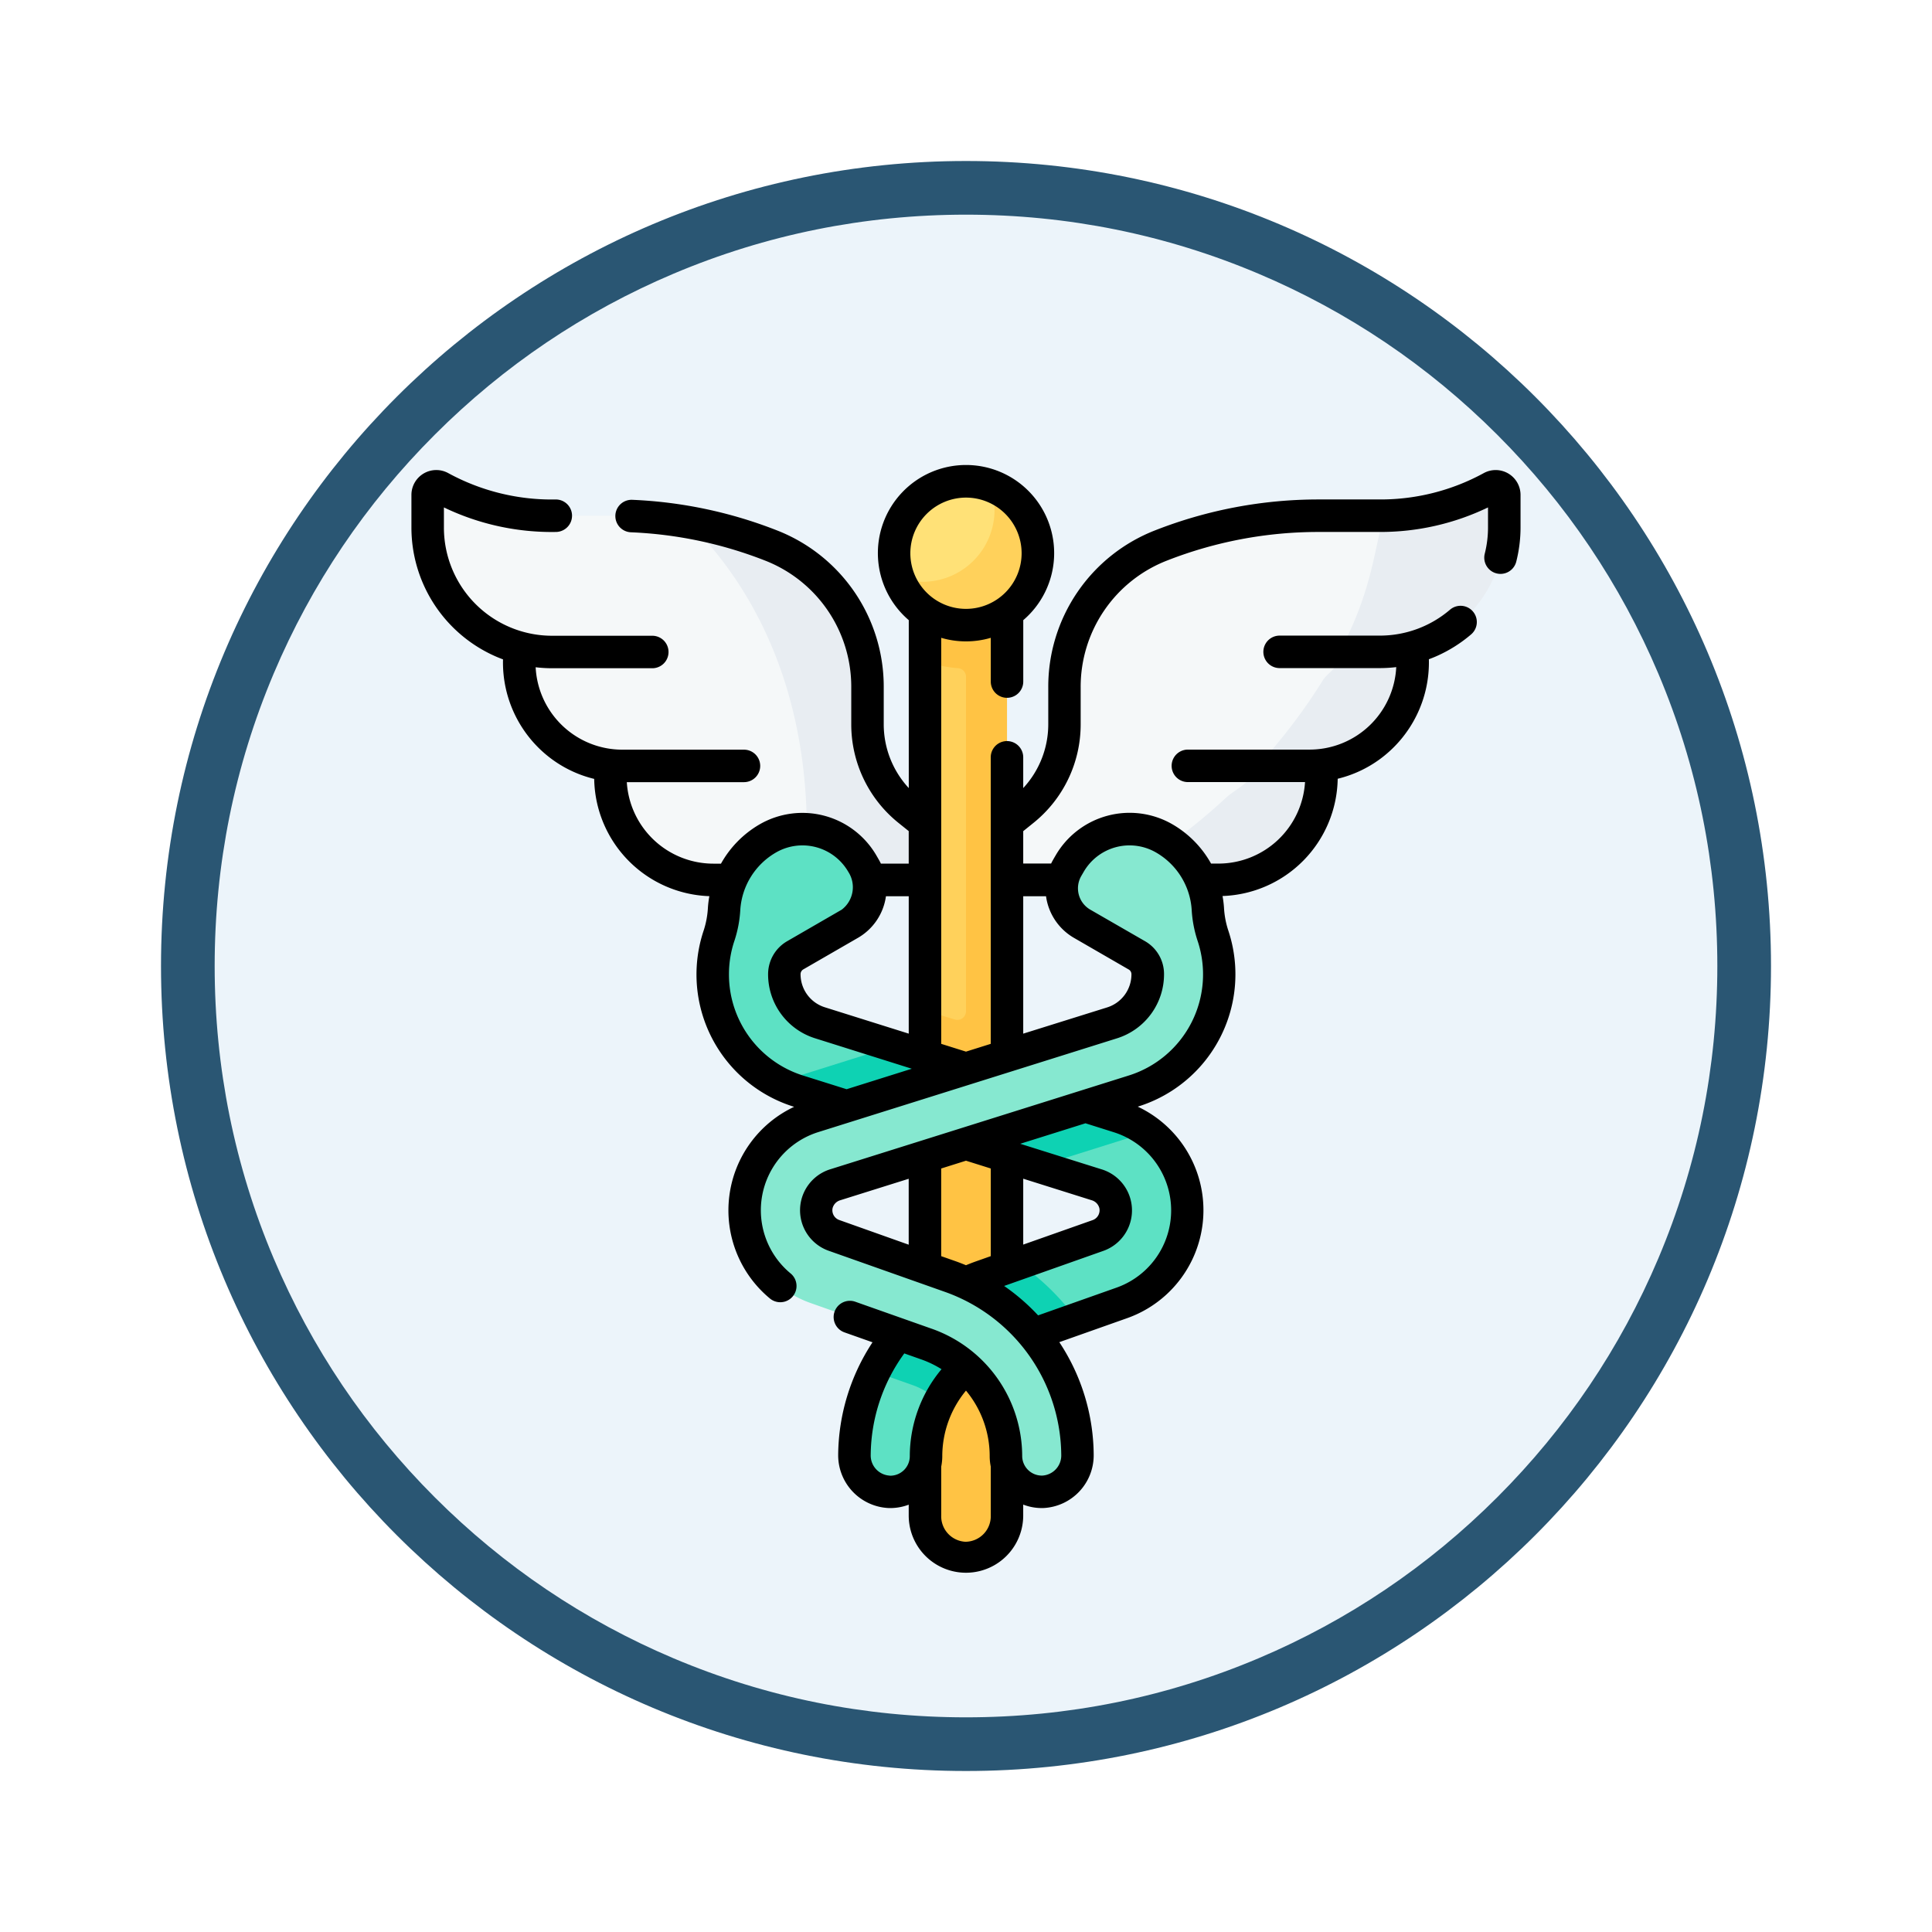 <svg xmlns="http://www.w3.org/2000/svg" xmlns:xlink="http://www.w3.org/1999/xlink" width="108" height="108" viewBox="0 0 108 108">
  <defs>
    <filter id="Trazado_904820" x="0" y="0" width="108" height="108" filterUnits="userSpaceOnUse">
      <feOffset dy="3" input="SourceAlpha"/>
      <feGaussianBlur stdDeviation="3" result="blur"/>
      <feFlood flood-opacity="0.161"/>
      <feComposite operator="in" in2="blur"/>
      <feComposite in="SourceGraphic"/>
    </filter>
  </defs>
  <g id="Grupo_1143706" data-name="Grupo 1143706" transform="translate(-726 -1350)">
    <g id="Grupo_1143705" data-name="Grupo 1143705">
      <g transform="matrix(1, 0, 0, 1, 726, 1350)" filter="url(#Trazado_904820)">
        <g id="Trazado_904820-2" data-name="Trazado 904820" transform="translate(9 6)" fill="#ecf4fa">
          <path d="M 45 88.5 C 39.127 88.5 33.43 87.35 28.068 85.082 C 22.889 82.891 18.236 79.755 14.241 75.759 C 10.245 71.764 7.109 67.111 4.918 61.932 C 2.65 56.57 1.5 50.873 1.5 45 C 1.5 39.127 2.65 33.43 4.918 28.068 C 7.109 22.889 10.245 18.236 14.241 14.241 C 18.236 10.245 22.889 7.109 28.068 4.918 C 33.43 2.65 39.127 1.5 45 1.5 C 50.873 1.5 56.57 2.65 61.932 4.918 C 67.111 7.109 71.764 10.245 75.759 14.241 C 79.755 18.236 82.891 22.889 85.082 28.068 C 87.35 33.43 88.5 39.127 88.5 45 C 88.5 50.873 87.35 56.57 85.082 61.932 C 82.891 67.111 79.755 71.764 75.759 75.759 C 71.764 79.755 67.111 82.891 61.932 85.082 C 56.57 87.35 50.873 88.5 45 88.5 Z" stroke="none"/>
          <path d="M 45 3 C 39.329 3 33.829 4.11 28.653 6.299 C 23.652 8.415 19.16 11.443 15.302 15.302 C 11.443 19.16 8.415 23.652 6.299 28.653 C 4.11 33.829 3 39.329 3 45 C 3 50.671 4.11 56.171 6.299 61.347 C 8.415 66.348 11.443 70.84 15.302 74.698 C 19.16 78.557 23.652 81.585 28.653 83.701 C 33.829 85.89 39.329 87 45 87 C 50.671 87 56.171 85.89 61.347 83.701 C 66.348 81.585 70.84 78.557 74.698 74.698 C 78.557 70.84 81.585 66.348 83.701 61.347 C 85.89 56.171 87 50.671 87 45 C 87 39.329 85.89 33.829 83.701 28.653 C 81.585 23.652 78.557 19.16 74.698 15.302 C 70.84 11.443 66.348 8.415 61.347 6.299 C 56.171 4.11 50.671 3 45 3 M 45 0 C 69.853 0 90 20.147 90 45 C 90 69.853 69.853 90 45 90 C 20.147 90 0 69.853 0 45 C 0 20.147 20.147 0 45 0 Z" stroke="none" fill="#2a5673"/>
        </g>
      </g>
    </g>
    <g id="Grupo_1143704" data-name="Grupo 1143704" transform="translate(748.999 1376)">
      <g id="Grupo_1143703" data-name="Grupo 1143703" transform="translate(0.908 0.908)">
        <path id="Trazado_978651" data-name="Trazado 978651" d="M293.672,13.259l-.121,1.457a6.955,6.955,0,0,1-1.82,4.691,6.175,6.175,0,0,1-3.179,1.776v1.1a5.76,5.76,0,0,1-2.373,4.661,5.413,5.413,0,0,1-2.72.821v.648a5.781,5.781,0,0,1-.12,1.17,7.636,7.636,0,0,1-.507,1.688,5.053,5.053,0,0,1-1.746,1.8,5.758,5.758,0,0,1-3.389,1.1l-5.128.242h-7.188A.481.481,0,0,1,264.9,34a.393.393,0,0,1,0-.065V31.491a.351.351,0,0,1,0-.062c.014-.122.857-.026,1.385-.314a6.791,6.791,0,0,0,.728-.585,6.187,6.187,0,0,0,2.309-4.821V23.651a8.525,8.525,0,0,1,5.417-7.937,24.089,24.089,0,0,1,8.778-1.657H287c.184,0,.367,0,.55-.012a10.543,10.543,0,0,0,2.406-.026,12.946,12.946,0,0,0,3-1.183.482.482,0,0,1,.713.423Z" transform="translate(-233.73 -12.138)" fill="#f5f8f9"/>
        <path id="Trazado_978652" data-name="Trazado 978652" d="M352.079,9.836a12.945,12.945,0,0,1-3,1.183,12.876,12.876,0,0,1-2.648.39c-.9.038-.5,3.206-2.725,7.38-.176.33-.12.665-.318,1.006-.155.267-.56.538-.729.811a32.012,32.012,0,0,1-3.619,4.764c-.279.3-.325.606-.624.908s-.857.608-1.181.909a33.408,33.408,0,0,1-3.067,2.527,11.909,11.909,0,0,0-2.279,2.066h4.926a5.763,5.763,0,0,0,5.643-4.594,6.03,6.03,0,0,0-.122-1.17l.242-.648a5.759,5.759,0,0,0,5.012-4.763c.053-.315-.161-.637-.161-.962l.242-.855a6.957,6.957,0,0,0,5.12-6.71v-1.82a.482.482,0,0,0-.713-.423Z" transform="translate(-292.608 -9.501)" fill="#e8edf2"/>
        <path id="Trazado_978653" data-name="Trazado 978653" d="M35.061,29.1v1.959a.4.4,0,0,1,0,.065c-.031.235.01.417-.234.417l-5.99.242H23.476a5.763,5.763,0,0,1-5.643-4.594c-.079-.381.122-.651.122-1.049l-.242-.768a5.827,5.827,0,0,1-2.72-1.064,5.755,5.755,0,0,1-2.292-3.7c-.053-.315.161-.637.161-.962l-.242-.855a6.957,6.957,0,0,1-5.12-6.71v-1.82a.482.482,0,0,1,.713-.423,12.945,12.945,0,0,0,3,1.183,12.888,12.888,0,0,0,3.2.4h3.482a24.084,24.084,0,0,1,4.186.367,22.606,22.606,0,0,1,4.35,1.531,8.509,8.509,0,0,1,3.933,3.133,7.759,7.759,0,0,1,1.483,4.562v2.059a6.8,6.8,0,0,0,2.43,5.063l.607.585a.473.473,0,0,1,.174.314.354.354,0,0,1,0,.062Z" transform="translate(-7.5 -9.501)" fill="#f5f8f9"/>
        <path id="Trazado_978654" data-name="Trazado 978654" d="M140.932,43.084a4.688,4.688,0,0,1-.728-.585,6.187,6.187,0,0,1-2.309-4.821V35.62a8.525,8.525,0,0,0-5.417-7.937,24.086,24.086,0,0,0-4.592-1.289c2.526,2.48,6.619,7.866,6.619,17.294a24.428,24.428,0,0,0,.136,2.7h7.2a.481.481,0,0,0,.476-.417.4.4,0,0,0,0-.065V43.46a.355.355,0,0,0,0-.062c-.015-.122-.828-.067-1.385-.314Z" transform="translate(-113.308 -24.106)" fill="#e8edf2"/>
        <path id="Trazado_978655" data-name="Trazado 978655" d="M241.163,72.512v27a7.906,7.906,0,0,1-.078,1.094c-.008.031-.017.064-.027.1-.291.966-.676,1.425-1.705,1.425a1.842,1.842,0,0,1-1.974-1.522,7.906,7.906,0,0,1-.078-1.094l.242-27.09-.484-.665V52.217l.363-5.257H241.4l.242,5.257V71.753Z" transform="translate(-209.261 -42.182)" fill="#ffd15b"/>
        <path id="Trazado_978656" data-name="Trazado 978656" d="M241.647,44.96V98.235a2.454,2.454,0,0,1-.077.609c-.008.031-.017.064-.027.1a2.272,2.272,0,0,1-4.405-.1,7.906,7.906,0,0,1-.077-1.093V70l1.669.507a.484.484,0,0,0,.625-.464V51.35a.486.486,0,0,0-.458-.483,6.436,6.436,0,0,1-1.836-.408v-5.5Z" transform="translate(-209.261 -40.424)" fill="#ffc344"/>
        <path id="Trazado_978657" data-name="Trazado 978657" d="M230.369,11.519a3.242,3.242,0,0,1-3.534,3.534c-1.742,0-3.225-.624-3.782-2.174a4.021,4.021,0,0,1,5.142-5.142C229.745,8.294,230.369,9.777,230.369,11.519Z" transform="translate(-196.742 -7.5)" fill="#ffe177"/>
        <path id="Trazado_978658" data-name="Trazado 978658" d="M229.908,9.451a4.02,4.02,0,0,1-5.142,5.142,4.019,4.019,0,1,0,5.142-5.142Z" transform="translate(-198.456 -9.215)" fill="#ffd15b"/>
        <path id="Trazado_978659" data-name="Trazado 978659" d="M161.532,184.36l-11.461-3.6-.872-.592-4.12-1.294a2.841,2.841,0,0,1-2-2.721v-.008a1.238,1.238,0,0,1,.631-1.057l3.034-1.752a2.284,2.284,0,0,0,.836-3.12l-.134-.232a3.869,3.869,0,0,0-5.286-1.416,4.908,4.908,0,0,0-2.445,3.911,5.917,5.917,0,0,1-.274,1.491,6.832,6.832,0,0,0,3.391,8.3c.332.167.923.067,1.287.182l12.254,3.85.9.6,3.257,1.023a1.523,1.523,0,0,1,1.049,1.126,1.489,1.489,0,0,1-.96,1.707l-4.418,1.563-2.353,1.231a9.156,9.156,0,0,0-4.523,3.249,5.433,5.433,0,0,0-.7,1.142c-.011.021-.505.406-.516.428a10.607,10.607,0,0,0-1.111,4.659,2.037,2.037,0,0,0,1.936,2.065,2,2,0,0,0,2.065-2,7.463,7.463,0,0,1,4.182-6.5l4.213-1.162,2.558-.9a5.491,5.491,0,0,0,1.47-9.562A6.545,6.545,0,0,0,161.532,184.36Z" transform="translate(-123.147 -148.606)" fill="#5de1c4"/>
        <g id="Grupo_1143702" data-name="Grupo 1143702" transform="translate(19.688 31.562)">
          <path id="Trazado_978660" data-name="Trazado 978660" d="M215.821,375.275a4.191,4.191,0,0,1,1.505.931,6.642,6.642,0,0,1,3.683-3.214l3.971-1.4a13.109,13.109,0,0,0-3.194-3.114l-2.111.747a10.646,10.646,0,0,0-5.979,5.3Z" transform="translate(-208.415 -356.323)" fill="#0ed2b3"/>
          <path id="Trazado_978661" data-name="Trazado 978661" d="M176.449,268.133l-5.22,1.64a8.034,8.034,0,0,0-1.144.459,6.961,6.961,0,0,0,1.044.424l13.4,4.21,6.045-1.9.1-.035a5.515,5.515,0,0,0-1.656-.847Z" transform="translate(-170.086 -268.133)" fill="#0ed2b3"/>
        </g>
        <path id="Trazado_978662" data-name="Trazado 978662" d="M157.631,184.117l16.695-5.245a2.841,2.841,0,0,0,2-2.721v-.008a1.238,1.238,0,0,0-.631-1.057l-3.034-1.752a2.284,2.284,0,0,1-.836-3.12l.134-.232a3.869,3.869,0,0,1,5.286-1.416,4.908,4.908,0,0,1,2.445,3.911,5.917,5.917,0,0,0,.274,1.491,6.833,6.833,0,0,1-4.436,8.722l-16.656,5.233a1.523,1.523,0,0,0-1.049,1.126,1.489,1.489,0,0,0,.96,1.707l6.529,2.309a10.655,10.655,0,0,1,7.09,9.963,2.037,2.037,0,0,1-1.936,2.065,2,2,0,0,1-2.065-2,6.648,6.648,0,0,0-4.424-6.257l-6.529-2.309a5.488,5.488,0,0,1,.185-10.41Z" transform="translate(-136.073 -148.606)" fill="#86e8d0"/>
      </g>
      <path id="Trazado_978663" data-name="Trazado 978663" d="M60.61.276a1.39,1.39,0,0,0-.666.171,12.032,12.032,0,0,1-5.761,1.473H50.7A25,25,0,0,0,41.591,3.64,9.376,9.376,0,0,0,35.6,12.422v2.059a5.249,5.249,0,0,1-1.4,3.573V16.335a.908.908,0,0,0-1.816,0V32.352L31,32.787l-1.385-.435V9.654a4.905,4.905,0,0,0,2.771,0V12.1a.908.908,0,0,0,1.816,0V8.667a4.927,4.927,0,1,0-6.4,0v9.387a5.249,5.249,0,0,1-1.4-3.573V12.422A9.376,9.376,0,0,0,20.41,3.64a24.977,24.977,0,0,0-8.064-1.7.908.908,0,1,0-.076,1.815,23.155,23.155,0,0,1,7.478,1.573,7.57,7.57,0,0,1,4.839,7.091v2.059a7.063,7.063,0,0,0,2.649,5.529l.563.452v1.817H26.243c-.06-.131-.174-.321-.247-.448a4.783,4.783,0,0,0-6.526-1.749,5.813,5.813,0,0,0-2.166,2.2h-.419a4.854,4.854,0,0,1-4.845-4.556h6.549a.908.908,0,0,0,0-1.816h-6.8A4.853,4.853,0,0,1,6.944,11.3a7.948,7.948,0,0,0,.92.055h5.6a.908.908,0,1,0,0-1.816h-5.6A6.047,6.047,0,0,1,1.816,3.486V2.365A13.914,13.914,0,0,0,8.07,3.737a.908.908,0,0,0,0-1.816A12.085,12.085,0,0,1,2.058.447,1.39,1.39,0,0,0,0,1.666v1.82a7.866,7.866,0,0,0,4.69,7.2c.142.063.286.12.43.174a6.709,6.709,0,0,0,2.747,5.591,6.64,6.64,0,0,0,2.35,1.09,6.667,6.667,0,0,0,6.438,6.555,5.861,5.861,0,0,0-.08.625,4.975,4.975,0,0,1-.228,1.263,7.741,7.741,0,0,0,5.046,9.888A6.395,6.395,0,0,0,20.04,46.587a.908.908,0,1,0,1.158-1.4,4.579,4.579,0,0,1,1.54-7.9l16.7-5.243a3.749,3.749,0,0,0,2.633-3.6,2.115,2.115,0,0,0-1.056-1.827L37.948,24.85a1.377,1.377,0,0,1-.505-1.878l.136-.234a2.961,2.961,0,0,1,4.044-1.084,3.995,3.995,0,0,1,1.993,3.19,6.727,6.727,0,0,0,.321,1.718,5.924,5.924,0,0,1-3.848,7.563L23.431,39.358a2.4,2.4,0,0,0-.119,4.556l6.529,2.309a9.756,9.756,0,0,1,6.485,9.112,1.126,1.126,0,0,1-1.057,1.151A1.1,1.1,0,0,1,34.142,55.4a7.562,7.562,0,0,0-5.029-7.113l-4.3-1.519a.908.908,0,1,0-.605,1.713l1.567.554a11.6,11.6,0,0,0-1.919,6.294A2.954,2.954,0,0,0,26.674,58.3a2.9,2.9,0,0,0,1.125-.188v.605a3.2,3.2,0,1,0,6.4,0v-.61a2.873,2.873,0,0,0,1.125.193,2.952,2.952,0,0,0,2.815-2.978,11.527,11.527,0,0,0-1.922-6.294l3.8-1.345a6.4,6.4,0,0,0,.585-11.82l.024-.008a7.741,7.741,0,0,0,5.024-9.88,4.984,4.984,0,0,1-.229-1.262,5.818,5.818,0,0,0-.08-.625,6.666,6.666,0,0,0,6.438-6.555,6.639,6.639,0,0,0,2.35-1.09,6.709,6.709,0,0,0,2.747-5.591c.145-.054.289-.111.431-.174a7.859,7.859,0,0,0,1.932-1.216.908.908,0,0,0-1.182-1.379,6.03,6.03,0,0,1-3.925,1.448h-5.6a.908.908,0,0,0,0,1.816h5.6a7.921,7.921,0,0,0,.92-.055,4.853,4.853,0,0,1-4.848,4.611h-6.8a.908.908,0,1,0,0,1.816h6.549a4.854,4.854,0,0,1-4.845,4.556H44.7a5.789,5.789,0,0,0-2.167-2.2,4.782,4.782,0,0,0-6.524,1.747c-.074.128-.188.318-.249.45H34.2V20.462l.563-.454a7.062,7.062,0,0,0,2.648-5.529V12.422a7.57,7.57,0,0,1,4.839-7.091A23.183,23.183,0,0,1,50.7,3.737h3.482a13.858,13.858,0,0,0,6-1.372V3.486A5.99,5.99,0,0,1,60,4.951a.908.908,0,1,0,1.761.444A7.8,7.8,0,0,0,62,3.486V1.666A1.392,1.392,0,0,0,60.61.276ZM31,1.816a3.11,3.11,0,1,1-3.11,3.11A3.114,3.114,0,0,1,31,1.816Zm-4.27,54.671a1.127,1.127,0,0,1-1.056-1.152,9.778,9.778,0,0,1,1.878-5.678l.954.337a5.7,5.7,0,0,1,1.127.545A7.592,7.592,0,0,0,27.859,55.4a1.092,1.092,0,0,1-1.128,1.092Zm4.27,3.7a1.428,1.428,0,0,1-1.385-1.465V55.988a2.947,2.947,0,0,0,.06-.592A5.763,5.763,0,0,1,31,51.736,5.729,5.729,0,0,1,32.325,55.4a2.9,2.9,0,0,0,.061.585v2.74A1.428,1.428,0,0,1,31,60.185Zm7.025-19.093a.62.62,0,0,1,.431.443.584.584,0,0,1-.373.667L34.2,43.574V39.89Zm-14.482.444a.623.623,0,0,1,.432-.444l3.823-1.2v3.685L23.918,42.2a.578.578,0,0,1-.374-.667Zm6.071,2.682v-4.9L31,38.884l1.386.435v4.9l-.832.294c-.186.066-.371.138-.554.214-.182-.075-.365-.147-.552-.214Zm8.064-7.428,1.584.5a4.58,4.58,0,0,1,.155,8.687l-4.385,1.551a11.562,11.562,0,0,0-1.9-1.644l5.56-1.966a2.4,2.4,0,0,0-.119-4.556l-4.54-1.426,3.644-1.145,0,0ZM27.8,31.781l-4.686-1.472a1.936,1.936,0,0,1-1.361-1.853.31.31,0,0,1,.154-.267l3.057-1.765A3.188,3.188,0,0,0,26.526,24.1H27.8v7.686ZM17.75,28.454a5.863,5.863,0,0,1,.315-1.891,6.715,6.715,0,0,0,.32-1.719,4,4,0,0,1,1.993-3.189,2.961,2.961,0,0,1,4.045,1.084,1.576,1.576,0,0,1-.37,2.112L21,26.616a2.132,2.132,0,0,0-1.062,1.839,3.745,3.745,0,0,0,2.633,3.588l5.4,1.7-3.644,1.145-2.412-.758A5.921,5.921,0,0,1,17.75,28.454ZM35.475,24.1a3.187,3.187,0,0,0,1.564,2.329l3.063,1.77a.3.3,0,0,1,.147.261,1.937,1.937,0,0,1-1.361,1.856L34.2,31.782V24.1Z"/>
    </g>
  </g>
</svg>
